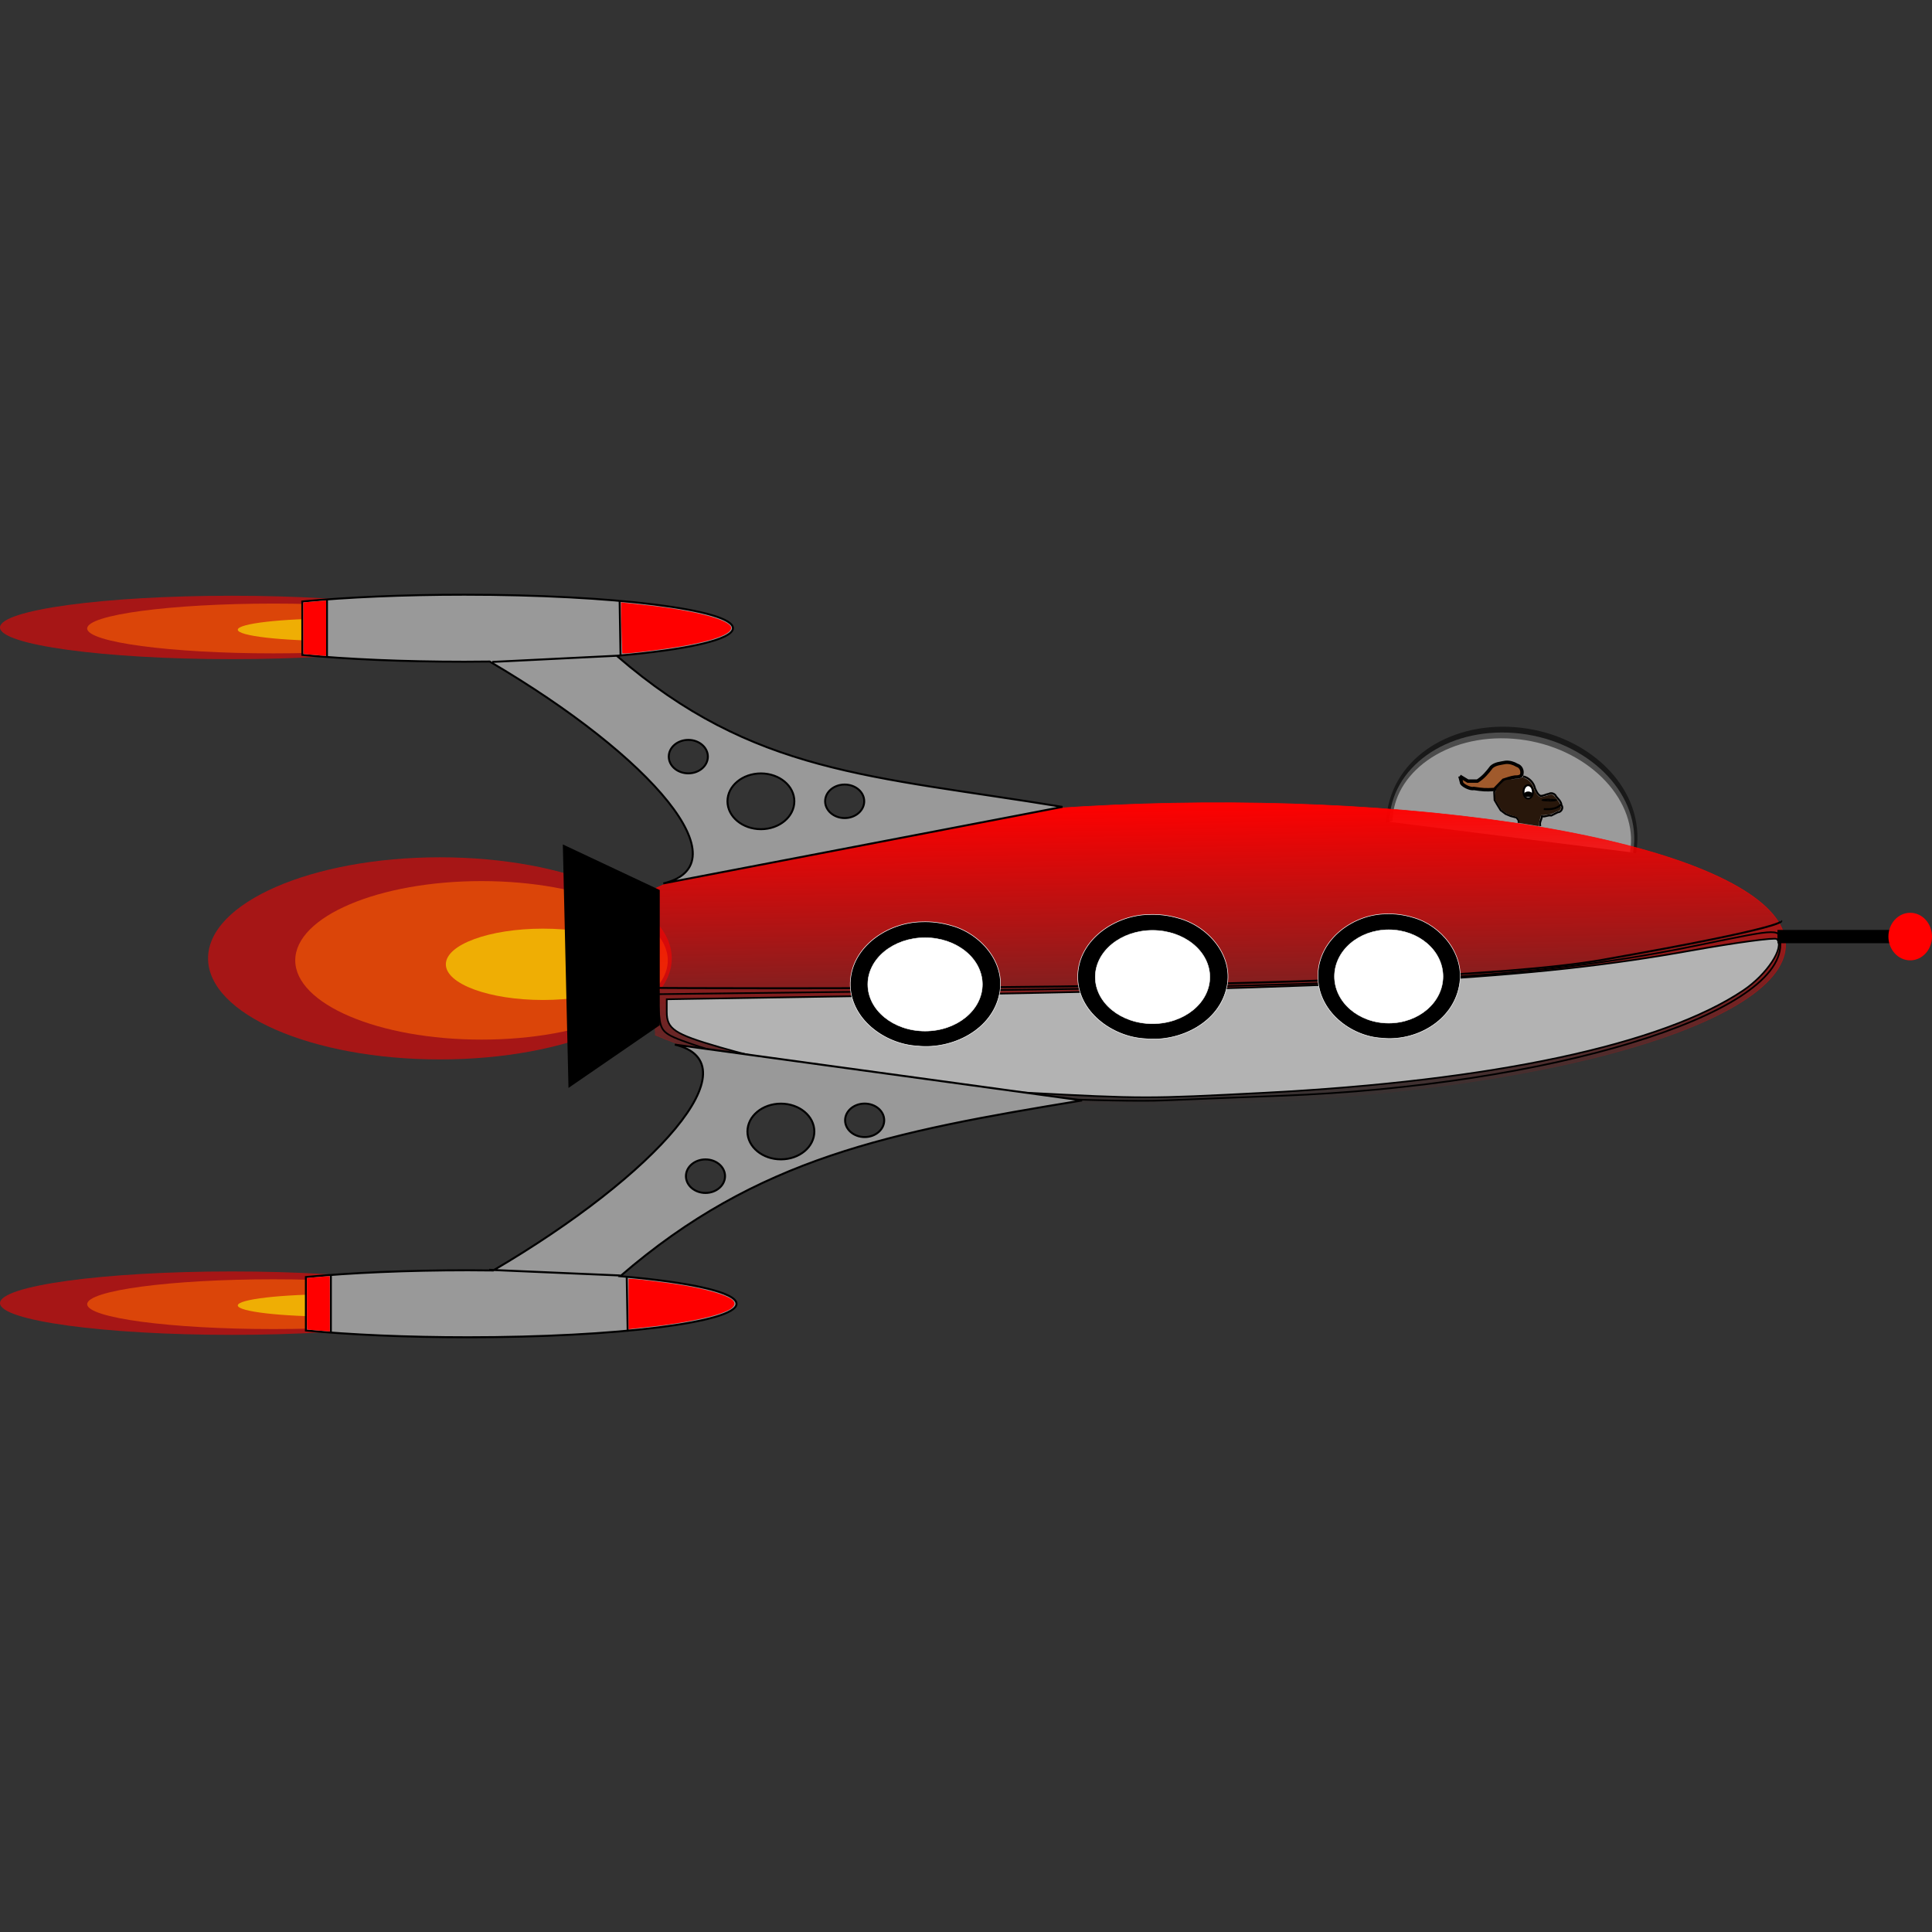 <?xml version="1.0" encoding="UTF-8" standalone="no"?>
<!-- Created with Inkscape (http://www.inkscape.org/) -->

<svg
   xmlns:dc="http://purl.org/dc/elements/1.1/"
   xmlns:cc="http://creativecommons.org/ns#"
   xmlns:rdf="http://www.w3.org/1999/02/22-rdf-syntax-ns#"
   xmlns:svg="http://www.w3.org/2000/svg"
   xmlns="http://www.w3.org/2000/svg"
   xmlns:xlink="http://www.w3.org/1999/xlink"
   xmlns:sodipodi="http://sodipodi.sourceforge.net/DTD/sodipodi-0.dtd"
   xmlns:inkscape="http://www.inkscape.org/namespaces/inkscape"
   width="988.49"
   height="988.49"
   id="svg6581"
   version="1.1"
   inkscape:version="0.48.1 "
   sodipodi:docname="gnurocket.svg">
  <rect width="100%" height="100%" fill="#333333" stroke="none"/>
  <defs
     id="defs6583">
    <linearGradient
       inkscape:collect="always"
       id="linearGradient7607">
      <stop
         style="stop-color:#ff0000;stop-opacity:1;"
         offset="0"
         id="stop7609" />
      <stop
         style="stop-color:#ff0000;stop-opacity:0;"
         offset="1"
         id="stop7611" />
    </linearGradient>
    <linearGradient
       id="linearGradient7601">
      <stop
         id="stop7603"
         offset="0"
         style="stop-color:#ff0000;stop-opacity:1;" />
      <stop
         id="stop7605"
         offset="1"
         style="stop-color:#ff0000;stop-opacity:0;" />
    </linearGradient>
    <linearGradient
       id="linearGradient7595">
      <stop
         style="stop-color:#ff0000;stop-opacity:1;"
         offset="0"
         id="stop7597" />
      <stop
         style="stop-color:#ff0000;stop-opacity:0;"
         offset="1"
         id="stop7599" />
    </linearGradient>
    <linearGradient
       id="linearGradient7589">
      <stop
         id="stop7591"
         offset="0"
         style="stop-color:#ff0000;stop-opacity:1;" />
      <stop
         id="stop7593"
         offset="1"
         style="stop-color:#ff0000;stop-opacity:0;" />
    </linearGradient>
    <linearGradient
       id="linearGradient7583">
      <stop
         style="stop-color:#ff0000;stop-opacity:1;"
         offset="0"
         id="stop7585" />
      <stop
         style="stop-color:#ff0000;stop-opacity:0;"
         offset="1"
         id="stop7587" />
    </linearGradient>
    <linearGradient
       id="linearGradient7577">
      <stop
         id="stop7579"
         offset="0"
         style="stop-color:#ff0000;stop-opacity:1;" />
      <stop
         id="stop7581"
         offset="1"
         style="stop-color:#ff0000;stop-opacity:0;" />
    </linearGradient>
    <linearGradient
       id="linearGradient7417">
      <stop
         style="stop-color:#ff0000;stop-opacity:1;"
         offset="0"
         id="stop7419" />
      <stop
         style="stop-color:#ff0000;stop-opacity:0;"
         offset="1"
         id="stop7421" />
    </linearGradient>
    <linearGradient
       inkscape:collect="always"
       xlink:href="#linearGradient7601"
       id="linearGradient7575"
       x1="311.263"
       y1="391.617"
       x2="465.88"
       y2="391.617"
       gradientUnits="userSpaceOnUse" />
    <linearGradient
       inkscape:collect="always"
       xlink:href="#linearGradient7607"
       id="linearGradient7613"
       x1="311.263"
       y1="391.617"
       x2="465.88"
       y2="391.617"
       gradientUnits="userSpaceOnUse" />
    <linearGradient
       inkscape:collect="always"
       xlink:href="#linearGradient7607"
       id="linearGradient8036"
       gradientUnits="userSpaceOnUse"
       x1="311.263"
       y1="391.617"
       x2="465.88"
       y2="391.617" />
    <linearGradient
       inkscape:collect="always"
       xlink:href="#linearGradient7601"
       id="linearGradient8038"
       gradientUnits="userSpaceOnUse"
       x1="311.263"
       y1="391.617"
       x2="465.88"
       y2="391.617" />
  </defs>
  <sodipodi:namedview
     id="base"
     pagecolor="#ffffff"
     bordercolor="#666666"
     borderopacity="1.0"
     inkscape:pageopacity="0.0"
     inkscape:pageshadow="2"
     inkscape:zoom="0.49317622"
     inkscape:cx="697.41701"
     inkscape:cy="667.63838"
     inkscape:document-units="px"
     inkscape:current-layer="layer1"
     showgrid="false"
     showguides="true"
     inkscape:guide-bbox="true"
     inkscape:window-width="1280"
     inkscape:window-height="738"
     inkscape:window-x="-8"
     inkscape:window-y="-8"
     inkscape:window-maximized="1"
     fit-margin-top="0"
     fit-margin-left="0"
     fit-margin-right="0"
     fit-margin-bottom="0" />
  <g
     inkscape:label="Layer 1"
     inkscape:groupmode="layer"
     id="layer1"
     style="display:inline"
     transform="translate(325.37,295.083)">
    <path
       style="fill:#b3b3b3;fill-opacity:1;stroke:#000000;stroke-width:0.857;stroke-miterlimit:4;stroke-opacity:1;stroke-dasharray:none"
       d=""
       id="path6805"
       inkscape:connector-curvature="0" />
    <path
       style="fill:#000000;fill-opacity:1;stroke:#000000;stroke-width:0.857;stroke-miterlimit:4;stroke-opacity:1;stroke-dasharray:none"
       d=""
       id="path6879"
       inkscape:connector-curvature="0" />
    <g
       id="g8171"
       transform="translate(-4.9424439e-6,-303.788)">
      <g
         transform="translate(-12.094,1.251)"
         id="g7989">
        <path
           sodipodi:type="arc"
           style="opacity:0.566;fill:#ff0000;fill-opacity:1;stroke:none"
           id="path7780-6-7"
           sodipodi:cx="355.85657"
           sodipodi:cy="756.32196"
           sodipodi:rx="118.61886"
           sodipodi:ry="40.553455"
           d="m 474.475,756.322 c 0,22.397 -53.107,40.553 -118.619,40.553 -65.511,0 -118.619,-18.156 -118.619,-40.553 0,-22.397 53.107,-40.553 118.619,-40.553 65.511,0 118.619,18.156 118.619,40.553 z"
           transform="matrix(1,0,0,0.4,-550.513,25.954)" />
        <path
           sodipodi:type="arc"
           style="opacity:0.595;fill:#ff6600;fill-opacity:1;stroke:none"
           id="path7774-8-1"
           sodipodi:cx="381.20248"
           sodipodi:cy="756.32196"
           sodipodi:rx="95.300621"
           sodipodi:ry="40.553455"
           d="m 476.503,756.322 c 0,22.397 -42.668,40.553 -95.301,40.553 -52.633,0 -95.301,-18.156 -95.301,-40.553 0,-22.397 42.668,-40.553 95.301,-40.553 52.633,0 95.301,18.156 95.301,40.553 z"
           transform="matrix(1,0,0,0.314,-554.568,91.524)" />
        <path
           sodipodi:type="arc"
           style="opacity:0.566;fill:#ffff00;fill-opacity:1;stroke:none"
           id="path7782-7-5"
           sodipodi:cx="420.7421"
           sodipodi:cy="770.51569"
           sodipodi:rx="49.677982"
           sodipodi:ry="18.249056"
           d="m 470.42,770.516 c 0,10.079 -22.242,18.249 -49.678,18.249 -27.436,0 -49.678,-8.17 -49.678,-18.249 0,-10.079 22.242,-18.249 49.678,-18.249 27.436,0 49.678,8.17 49.678,18.249 z"
           transform="matrix(1,0,0,0.314,-562.679,87.707)" />
        <path
           sodipodi:type="arc"
           style="opacity:0.566;fill:#ff0000;fill-opacity:1;stroke:none"
           id="path7780-6"
           sodipodi:cx="355.85657"
           sodipodi:cy="756.32196"
           sodipodi:rx="118.61886"
           sodipodi:ry="40.553455"
           d="m 474.475,756.322 c 0,22.397 -53.107,40.553 -118.619,40.553 -65.511,0 -118.619,-18.156 -118.619,-40.553 0,-22.397 53.107,-40.553 118.619,-40.553 65.511,0 118.619,18.156 118.619,40.553 z"
           transform="matrix(1,0,0,0.4,-550.513,371.672)" />
        <path
           sodipodi:type="arc"
           style="opacity:0.595;fill:#ff6600;fill-opacity:1;stroke:none"
           id="path7774-8"
           sodipodi:cx="381.20248"
           sodipodi:cy="756.32196"
           sodipodi:rx="95.300621"
           sodipodi:ry="40.553455"
           d="m 476.503,756.322 c 0,22.397 -42.668,40.553 -95.301,40.553 -52.633,0 -95.301,-18.156 -95.301,-40.553 0,-22.397 42.668,-40.553 95.301,-40.553 52.633,0 95.301,18.156 95.301,40.553 z"
           transform="matrix(1,0,0,0.314,-554.568,437.242)" />
        <path
           sodipodi:type="arc"
           style="opacity:0.566;fill:#ffff00;fill-opacity:1;stroke:none"
           id="path7782-7"
           sodipodi:cx="420.7421"
           sodipodi:cy="770.51569"
           sodipodi:rx="49.677982"
           sodipodi:ry="18.249056"
           d="m 470.42,770.516 c 0,10.079 -22.242,18.249 -49.678,18.249 -27.436,0 -49.678,-8.17 -49.678,-18.249 0,-10.079 22.242,-18.249 49.678,-18.249 27.436,0 49.678,8.17 49.678,18.249 z"
           transform="matrix(1,0,0,0.314,-562.679,433.425)" />
        <path
           sodipodi:type="arc"
           style="opacity:0.566;fill:#ff0000;fill-opacity:1;stroke:none"
           id="path7780"
           sodipodi:cx="355.85657"
           sodipodi:cy="756.32196"
           sodipodi:rx="118.61886"
           sodipodi:ry="40.553455"
           d="m 474.475,756.322 c 0,22.397 -53.107,40.553 -118.619,40.553 -65.511,0 -118.619,-18.156 -118.619,-40.553 0,-22.397 53.107,-40.553 118.619,-40.553 65.511,0 118.619,18.156 118.619,40.553 z"
           transform="matrix(1,0,0,1.275,-444.06,-466.517)" />
        <path
           sodipodi:type="arc"
           style="opacity:0.595;fill:#ff6600;fill-opacity:1;stroke:none"
           id="path7774"
           sodipodi:cx="381.20248"
           sodipodi:cy="756.32196"
           sodipodi:rx="95.300621"
           sodipodi:ry="40.553455"
           d="m 476.503,756.322 c 0,22.397 -42.668,40.553 -95.301,40.553 -52.633,0 -95.301,-18.156 -95.301,-40.553 0,-22.397 42.668,-40.553 95.301,-40.553 52.633,0 95.301,18.156 95.301,40.553 z"
           transform="translate(-448.116,-257.514)" />
        <path
           sodipodi:type="arc"
           style="opacity:0.566;fill:#ffff00;fill-opacity:1;stroke:none"
           id="path7782"
           sodipodi:cx="420.7421"
           sodipodi:cy="770.51569"
           sodipodi:rx="49.677982"
           sodipodi:ry="18.249056"
           d="m 470.42,770.516 c 0,10.079 -22.242,18.249 -49.678,18.249 -27.436,0 -49.678,-8.17 -49.678,-18.249 0,-10.079 22.242,-18.249 49.678,-18.249 27.436,0 49.678,8.17 49.678,18.249 z"
           transform="translate(-456.226,-269.68)" />
        <path
           sodipodi:type="arc"
           style="opacity:0.51;fill:#ffffff;stroke:#000000;stroke-width:9.062;stroke-miterlimit:4;stroke-opacity:1;stroke-dasharray:none"
           id="path6801"
           sodipodi:cx="184.28572"
           sodipodi:cy="56.647896"
           sodipodi:rx="181.42857"
           sodipodi:ry="75.714287"
           d="M 4.181,65.778 C -7.902,24.268 62.938,-13.471 162.407,-18.514 c 99.469,-5.043 189.9,24.52 201.983,66.031 0.882,3.03 1.324,6.079 1.324,9.131"
           sodipodi:start="3.0207058"
           sodipodi:end="6.2831853"
           transform="matrix(0.342,0.06,-0.115,0.652,403.718,384.796)"
           sodipodi:open="true" />
        <path
           sodipodi:type="arc"
           style="fill:url(#linearGradient8036);fill-opacity:1;stroke:url(#linearGradient8038);stroke-width:0.3;stroke-miterlimit:4;stroke-opacity:1;stroke-dasharray:none"
           id="path6591"
           sodipodi:cx="388.57144"
           sodipodi:cy="409.50504"
           sodipodi:rx="77.142853"
           sodipodi:ry="308.57141"
           d="M 352.546,682.362 C 314.872,602.777 300.461,416.098 320.357,265.403 340.254,114.708 386.923,57.063 424.597,136.648 c 37.674,79.585 52.085,266.264 32.189,416.959 -7.041,53.327 -17.834,97.232 -31.045,126.289"
           sodipodi:start="2.0566881"
           sodipodi:end="7.3512461"
           sodipodi:open="true"
           transform="matrix(0.016,1,-1,0.016,694.959,100.355)" />
        <path
           style="fill:none;stroke:#000000;stroke-width:1.003px;stroke-linecap:butt;stroke-linejoin:miter;stroke-opacity:1"
           d="m 23.521,512.916 c 0,0 384.944,2.857 482.616,-14.286 97.672,-17.143 91.927,-20 91.927,-20"
           id="path6789"
           inkscape:connector-curvature="0" />
        <path
           style="fill:none;stroke:#000000;stroke-width:0.857;stroke-miterlimit:4;stroke-opacity:1;stroke-dasharray:none"
           d="M 219.064,569.29 C 146.393,565.761 80.78,555.579 40.492,541.58 25.831,536.486 24.72,535.451 23.919,526.123 l -0.859,-9.997 152.288,-1.848 c 233.951,-2.839 301.282,-6.964 380.859,-23.334 42.242,-8.69 41.429,-8.685 41.429,-0.247 0,36.31 -118.671,72.279 -255.349,77.396 -22.201,0.831 -49.365,1.909 -60.365,2.395 -11,0.486 -39.286,-0.053 -62.857,-1.198 z"
           id="path6793"
           inkscape:connector-curvature="0" />
        <path
           style="fill:#b3b3b3;fill-opacity:1;stroke:#000000;stroke-width:0.857;stroke-miterlimit:4;stroke-opacity:1;stroke-dasharray:none"
           d="M 210.723,566.452 C 148.699,563.203 97.507,555.578 55.008,543.26 31.699,536.504 27.865,533.951 27.865,525.184 l 0,-6.461 102.143,-1.679 c 260.878,-4.287 340.477,-8.665 421.721,-23.193 23.34,-4.174 43.186,-6.838 44.103,-5.921 4.142,4.142 -4.972,18.07 -17.182,26.26 -41.466,27.814 -128.176,46.343 -245.071,52.369 -60.305,3.109 -61.466,3.108 -122.857,-0.109 l 0,-10e-6 z"
           id="path6803"
           inkscape:connector-curvature="0" />
        <path
           style="fill:#000000;fill-opacity:1;stroke:#ffffff;stroke-width:0.285;stroke-miterlimit:4;stroke-opacity:1;stroke-dasharray:none"
           d="m 274.612,475.357 c -17.15,0.279 -35.843,12.545 -36.483,31.075 -0.505,18.414 17.565,31.613 34.559,32.475 17.643,1.841 38.098,-8.225 41.809,-26.755 3.311,-16.266 -10.049,-31.025 -24.884,-34.948 -4.859,-1.408 -9.934,-2.063 -15.001,-1.847 z"
           id="path6887-8"
           inkscape:connector-curvature="0" />
        <path
           sodipodi:type="arc"
           style="fill:#ffffff;fill-opacity:1;stroke:#ffffff;stroke-width:0.3;stroke-miterlimit:4;stroke-opacity:1;stroke-dasharray:none"
           id="path6887"
           sodipodi:cx="458.57144"
           sodipodi:cy="400.93362"
           sodipodi:rx="38.57143"
           sodipodi:ry="31.428572"
           d="m 497.143,400.934 c 0,17.358 -17.269,31.429 -38.571,31.429 -21.302,0 -38.571,-14.071 -38.571,-31.429 0,-17.358 17.269,-31.429 38.571,-31.429 21.302,0 38.571,14.071 38.571,31.429 z"
           transform="matrix(0.76,0,0,0.76,-72.098,202.633)" />
        <path
           style="fill:#000000;stroke:#000000;stroke-width:1px;stroke-linecap:butt;stroke-linejoin:miter;stroke-opacity:1"
           d="M 23.778,531.718 -21.936,563.147 -24.794,440.29 23.778,463.147 z"
           id="path7565"
           inkscape:connector-curvature="0" />
        <path
           inkscape:connector-curvature="0"
           id="path7629"
           style="fill:#999999;stroke:#000000;stroke-width:1px;stroke-linecap:butt;stroke-linejoin:miter;stroke-opacity:1"
           d="m -75.701,311.731 c -31.133,0 -59.863,1.296 -82.906,3.469 l 0.031,27.344 c 23.043,2.179 51.742,3.469 82.875,3.469 4.375,0 8.698,-0.044 12.969,-0.094 C 21.299,395.209 66.74,449.691 26.112,459.45 L 230.331,420.293 C 132.209,404.225 72.246,403.58 2.268,342.981 c 35.908,-3.093 59.469,-8.27 59.469,-14.125 0,-9.468 -61.53,-17.125 -137.437,-17.125 z M 38.893,386.012 c 5.523,0 10,3.829 10,8.562 0,4.734 -4.477,8.562 -10,8.562 -5.523,0 -10,-3.829 -10,-8.562 0,-4.734 4.477,-8.562 10,-8.562 z m 37.156,17.156 c 9.451,0 17.094,6.377 17.094,14.25 0,7.873 -7.643,14.281 -17.094,14.281 -9.451,0 -17.125,-6.409 -17.125,-14.281 0,-7.873 7.674,-14.25 17.125,-14.25 z m 42.844,5.688 c 5.523,0 10,3.829 10,8.562 0,4.734 -4.477,8.594 -10,8.594 -5.523,0 -10,-3.86 -10,-8.594 0,-4.734 4.477,-8.562 10,-8.562 z M -61.397,346.118 4.213,342.861 3.748,314.476" />
        <path
           style="fill:#ff0000;fill-opacity:1;stroke:none"
           d="M 4.807,333.033 C 4.639,328.234 4.501,322.358 4.501,319.975 l -0.001,-4.333 1.978,0.26 c 1.088,0.143 5.119,0.583 8.957,0.977 26.041,2.676 45.369,7.726 45.369,11.854 0,3.308 -10.012,6.849 -27.493,9.724 -8.432,1.387 -23.942,3.299 -26.76,3.3 l -1.439,2.9e-4 -0.305,-8.725 z"
           id="path7654"
           inkscape:connector-curvature="0" />
        <path
           id="path7656"
           style="fill:#999999;stroke:#000000;stroke-width:1.019px;stroke-linecap:butt;stroke-linejoin:miter;stroke-opacity:1"
           d="m -62.993,657.149 67.061,2.894 M 31.987,541.911 c 40.628,9.759 -8.868,66.268 -92.899,115.559 -4.271,-0.05 -8.594,-0.094 -12.969,-0.094 -31.133,0 -59.832,1.29 -82.875,3.469 l 0,27.344 c 23.043,2.173 51.742,3.469 82.875,3.469 75.908,0 137.437,-7.657 137.437,-17.125 0,-5.855 -23.561,-11.032 -59.469,-14.125 C 74.065,599.809 142.227,586.546 240.348,570.477 z m 97.132,30.184 c 5.523,0 10,3.829 10,8.562 0,4.734 -4.477,8.562 -10,8.562 -5.523,0 -10,-3.829 -10,-8.562 0,-4.734 4.477,-8.562 10,-8.562 z m -42.844,0.031 c 9.451,0 17.094,6.377 17.094,14.25 0,7.873 -7.643,14.25 -17.094,14.25 -9.451,0 -17.125,-6.377 -17.125,-14.25 0,-7.873 7.674,-14.25 17.125,-14.25 z m -38.594,28.531 c 5.523,0 10,3.829 10,8.562 0,4.734 -4.477,8.594 -10,8.594 -5.523,0 -10,-3.86 -10,-8.594 0,-4.734 4.477,-8.562 10,-8.562 z"
           inkscape:connector-curvature="0"
           sodipodi:nodetypes="ccccsccsscccsssssssssssssss" />
        <path
           style="fill:#ff0000;stroke:#000000;stroke-width:1px;stroke-linecap:butt;stroke-linejoin:miter;stroke-opacity:1"
           d="m 7.387,660.733 0.475,28.03"
           id="path7663"
           inkscape:connector-curvature="0" />
        <path
           style="fill:#ff0000;fill-opacity:1;stroke:none"
           d="m 8.35,674.679 0,-12.856 1.821,0 c 2.496,0 19.478,2.134 26.447,3.323 11.715,1.999 21.095,4.728 24.439,7.109 1.767,1.258 1.883,2.777 0.324,4.241 -3.676,3.453 -21.743,7.651 -42.103,9.782 -3.789,0.397 -7.797,0.842 -8.908,0.99 l -2.019,0.269 0,-12.856 z"
           id="path7665"
           inkscape:connector-curvature="0" />
        <path
           style="fill:#000000;fill-opacity:1;stroke:#ffffff;stroke-width:0.277;stroke-miterlimit:4;stroke-opacity:1;stroke-dasharray:none"
           d="m 395.576,475.056 c -16.249,0.279 -33.959,12.545 -34.566,31.075 -0.478,18.414 16.642,31.613 32.743,32.475 16.716,1.841 36.096,-8.225 39.612,-26.755 3.137,-16.266 -9.521,-31.025 -23.576,-34.948 -4.604,-1.408 -9.412,-2.063 -14.213,-1.847 z"
           id="path6887-8-4"
           inkscape:connector-curvature="0" />
        <path
           sodipodi:type="arc"
           style="fill:#ffffff;fill-opacity:1;stroke:#ffffff;stroke-width:0.3;stroke-miterlimit:4;stroke-opacity:1;stroke-dasharray:none"
           id="path6887-6"
           sodipodi:cx="458.57144"
           sodipodi:cy="400.93362"
           sodipodi:rx="38.57143"
           sodipodi:ry="31.428572"
           d="m 497.143,400.934 c 0,17.358 -17.269,31.429 -38.571,31.429 -21.302,0 -38.571,-14.071 -38.571,-31.429 0,-17.358 17.269,-31.429 38.571,-31.429 21.302,0 38.571,14.071 38.571,31.429 z"
           transform="matrix(0.72,0,0,0.76,67.085,202.332)" />
        <path
           style="fill:#000000;fill-opacity:1;stroke:#ffffff;stroke-width:0.285;stroke-miterlimit:4;stroke-opacity:1;stroke-dasharray:none"
           d="m 158.235,479.111 c -17.15,0.279 -35.843,12.545 -36.483,31.075 -0.505,18.414 17.565,31.613 34.559,32.475 17.643,1.841 38.098,-8.225 41.809,-26.755 3.311,-16.266 -10.049,-31.025 -24.884,-34.948 -4.859,-1.408 -9.934,-2.063 -15.001,-1.847 z"
           id="path6887-8-9"
           inkscape:connector-curvature="0" />
        <path
           sodipodi:type="arc"
           style="fill:#ffffff;fill-opacity:1;stroke:#ffffff;stroke-width:0.3;stroke-miterlimit:4;stroke-opacity:1;stroke-dasharray:none"
           id="path6887-9"
           sodipodi:cx="458.57144"
           sodipodi:cy="400.93362"
           sodipodi:rx="38.57143"
           sodipodi:ry="31.428572"
           d="m 497.143,400.934 c 0,17.358 -17.269,31.429 -38.571,31.429 -21.302,0 -38.571,-14.071 -38.571,-31.429 0,-17.358 17.269,-31.429 38.571,-31.429 21.302,0 38.571,14.071 38.571,31.429 z"
           transform="matrix(0.76,0,0,0.76,-188.475,206.387)" />
        <path
           style="fill:none;stroke:#000000;stroke-width:6.8;stroke-linecap:butt;stroke-linejoin:miter;stroke-miterlimit:4;stroke-opacity:1;stroke-dasharray:none"
           d="m 596.136,486.641 c 66.913,0 68.941,0 68.941,0"
           id="path7719"
           inkscape:connector-curvature="0" />
        <path
           sodipodi:type="arc"
           style="fill:#ff0000;fill-opacity:1;stroke:none"
           id="path7721"
           sodipodi:cx="749.2251"
           sodipodi:cy="381.20248"
           sodipodi:rx="11.152201"
           sodipodi:ry="12.166037"
           d="m 760.377,381.202 c 0,6.719 -4.993,12.166 -11.152,12.166 -6.159,0 -11.152,-5.447 -11.152,-12.166 0,-6.719 4.993,-12.166 11.152,-12.166 6.159,0 11.152,5.447 11.152,12.166 z"
           transform="translate(-85.162,105.439)" />
        <path
           style="fill:none;stroke:#000000;stroke-width:0.958px;stroke-linecap:butt;stroke-linejoin:miter;stroke-opacity:1"
           d="m -143.965,659.755 0,29.777"
           id="path7727"
           inkscape:connector-curvature="0" />
        <path
           style="fill:#ff0000;fill-opacity:1;stroke:none"
           d="m -146.02,688.562 c -0.638,-0.049 -3.161,-0.263 -5.606,-0.475 -2.445,-0.212 -4.482,-0.385 -4.527,-0.385 -0.064,1.5e-4 -0.081,-2.677 -0.081,-13.173 l 0,-13.173 0.274,-0.036 c 0.889,-0.118 10.794,-0.938 11.336,-0.938 0.114,0 0.118,0.488 0.118,14.144 l 0,14.144 -0.177,-0.009 c -0.098,-0.005 -0.699,-0.049 -1.337,-0.099 l 0,0 z"
           id="path7731"
           inkscape:connector-curvature="0" />
        <path
           style="fill:none;stroke:#000000;stroke-width:1px;stroke-linecap:butt;stroke-linejoin:miter;stroke-opacity:1"
           d="M -150.048,344.704 z"
           id="path7733"
           inkscape:connector-curvature="0" />
        <path
           style="fill:#ff0000;stroke:#000000;stroke-width:0.915px;stroke-linecap:butt;stroke-linejoin:miter;stroke-opacity:1"
           d="m -145.943,343.234 0,-28.878"
           id="path7735"
           inkscape:connector-curvature="0" />
        <path
           style="fill:#ff0000;fill-opacity:1;stroke:none"
           d="m -147.946,342.926 c -6.545,-0.532 -9.996,-0.841 -10.058,-0.903 -0.025,-0.025 -0.053,-5.958 -0.062,-13.183 l -0.016,-13.138 0.188,-0.03 c 0.509,-0.082 10.878,-0.951 11.351,-0.951 l 0.118,0 0,14.15 0,14.15 -0.273,-0.007 c -0.15,-0.004 -0.712,-0.043 -1.249,-0.087 z"
           id="path7739"
           inkscape:connector-curvature="0" />
      </g>
      <path
         sodipodi:nodetypes="ccccccccccccc"
         inkscape:connector-curvature="0"
         id="path8024"
         d="m 421.585,405.878 c 1.362,0.825 2.725,1.651 4.087,2.476 1.61,0 3.22,0 4.83,0 2.926,-1.805 5.198,-4.457 7.224,-7.193 1.952,-1.767 4.712,-1.914 7.171,-2.4 2.084,-0.196 4.167,0.439 5.939,1.496 1.696,0.492 2.712,2.321 2.488,4.028 0.086,1.906 -2.232,2.027 -3.618,2.006 -2.007,0.265 -3.916,1.001 -5.846,1.6 -1.542,1.581 -3.083,3.161 -4.625,4.742 -4.639,0.308 -5.965,0.142 -10.581,-0.535 -1.644,0.564 -6.476,-1.79 -6.29,-3.26 -0.259,-0.987 -0.518,-1.973 -0.777,-2.96 z"
         style="fill:#a05a2c;stroke:#000000;stroke-width:1.739px;stroke-linecap:butt;stroke-linejoin:miter;stroke-opacity:1" />
      <path
         inkscape:connector-curvature="0"
         id="path8028"
         d="M 454.163,409.069 z"
         style="fill:none;stroke:#000000;stroke-width:1px;stroke-linecap:butt;stroke-linejoin:miter;stroke-opacity:1" />
      <path
         inkscape:connector-curvature="0"
         id="path8056"
         d="m 439.96,412.012 -0.834,1.877 0.209,4.17 1.46,2.502 1.668,2.711 2.502,1.877 2.502,1.043 3.128,0.834 1.043,1.46 0,1.251"
         style="fill:none;stroke:#000000;stroke-width:1px;stroke-linecap:butt;stroke-linejoin:miter;stroke-opacity:1" />
      <path
         sodipodi:nodetypes="cccccccccc"
         inkscape:connector-curvature="0"
         id="path8058"
         d="m 453.954,405.942 c 2.975,0.644 5.388,3.181 6.03,6.136 0.649,1.391 1.274,2.954 2.66,3.773 1.54,0.267 2.872,-0.789 4.36,-0.946 1.319,-0.855 3.27,-0.105 3.814,1.333 1.095,1.315 2.588,2.568 2.711,4.398 1.176,1.388 -0.172,3.681 -1.889,3.675 -1.099,0.55 -2.199,1.099 -3.298,1.649 -2.016,-0.348 -2.78,0.765 -4.796,0.417 -0.291,2.154 -1.405,2.907 -0.834,5.005"
         style="fill:none;stroke:#000000;stroke-width:1px;stroke-linecap:butt;stroke-linejoin:miter;stroke-opacity:1" />
      <path
         inkscape:connector-curvature="0"
         id="path8130"
         d="m 460.954,431.244 c -0.102,-0.034 -2.167,-0.373 -4.589,-0.753 l -4.404,-0.691 0,-0.729 c 0,-0.507 -0.17,-0.976 -0.556,-1.537 -0.575,-0.836 -0.691,-0.891 -3.338,-1.58 -1.332,-0.347 -3.346,-1.373 -4.45,-2.268 -0.797,-0.646 -1.329,-1.349 -2.437,-3.218 l -1.417,-2.391 -0.126,-1.881 c -0.113,-1.686 -0.084,-1.978 0.276,-2.816 0.221,-0.514 0.357,-1.009 0.301,-1.098 -0.056,-0.09 0.833,-1.092 1.975,-2.228 2.362,-2.349 2.214,-2.284 5.97,-2.629 1.224,-0.113 2.645,-0.248 3.158,-0.3 0.513,-0.053 1.28,-0.293 1.705,-0.535 0.425,-0.241 0.8,-0.356 0.834,-0.256 0.034,0.101 0.502,0.365 1.04,0.586 1.93,0.794 3.483,2.444 4.224,4.483 1.14,3.14 2.648,5.099 3.927,5.099 0.599,0 3.166,-0.677 4.267,-1.125 0.748,-0.304 1.655,-0.201 2.146,0.244 0.874,0.793 2.76,3.201 3.085,3.94 0.468,1.063 0.74,1.994 0.74,2.536 0,0.591 -0.732,1.396 -1.421,1.563 -0.289,0.07 -1.235,0.478 -2.102,0.907 -1.022,0.506 -1.852,0.789 -2.362,0.806 -0.432,0.014 -1.141,0.108 -1.576,0.208 -0.435,0.1 -1.225,0.184 -1.757,0.187 l -0.966,0.005 -0.207,0.788 c -0.114,0.433 -0.376,1.353 -0.583,2.043 -0.209,0.698 -0.345,1.583 -0.305,1.993 0.066,0.687 0.038,0.737 -0.398,0.724 -0.258,-0.008 -0.552,-0.043 -0.654,-0.077 l 0,-10e-6 z"
         style="fill:#28170b;fill-opacity:1;stroke:none" />
      <path
         d="m 458.925,413.854 c 0,1.895 -1.079,3.43 -2.411,3.43 -1.331,0 -2.411,-1.536 -2.411,-3.43 0,-1.895 1.079,-3.43 2.411,-3.43 1.331,0 2.411,1.536 2.411,3.43 z"
         sodipodi:ry="3.4303451"
         sodipodi:rx="2.4105127"
         sodipodi:cy="413.85443"
         sodipodi:cx="456.51404"
         id="path8134"
         style="fill:#ffffff;fill-opacity:1;stroke:#000000"
         sodipodi:type="arc" />
      <path
         transform="matrix(0.203,0,0,0.156,362.511,351.41)"
         d="m 470.606,408.292 c 0,3.226 -3.321,5.841 -7.417,5.841 -4.096,0 -7.417,-2.615 -7.417,-5.841 0,-3.226 3.321,-5.841 7.417,-5.841 4.096,0 7.417,2.615 7.417,5.841 z"
         sodipodi:ry="5.840858"
         sodipodi:rx="7.4169621"
         sodipodi:cy="408.29172"
         sodipodi:cx="463.1893"
         id="path8139"
         style="fill:#000000;fill-opacity:1;stroke:#000000;stroke-width:6.8;stroke-miterlimit:4;stroke-opacity:1;stroke-dasharray:none"
         sodipodi:type="arc" />
      <path
         transform="matrix(1.055,0,0,-0.123,-26.657,469.176)"
         d="m 468.567,415.523 c 0,1.383 -0.166,2.503 -0.371,2.503 -0.205,0 -0.371,-1.121 -0.371,-2.503 0,-1.382 0.166,-2.503 0.371,-2.503 0.205,0 0.371,1.121 0.371,2.503 z"
         sodipodi:ry="2.5032248"
         sodipodi:rx="0.37084812"
         sodipodi:cy="415.52325"
         sodipodi:cx="468.19574"
         id="path8141"
         style="fill:#000000;fill-opacity:1;stroke:#000000;stroke-width:6.8;stroke-miterlimit:4;stroke-opacity:1;stroke-dasharray:none"
         sodipodi:type="arc" />
      <path
         sodipodi:nodetypes="cc"
         inkscape:connector-curvature="0"
         id="path8143"
         d="m 464.487,422.662 c 7.232,0.556 8.715,-2.411 8.715,-2.411"
         style="fill:none;stroke:#000000;stroke-width:1px;stroke-linecap:butt;stroke-linejoin:miter;stroke-opacity:1" />
    </g>
  </g>
</svg>
